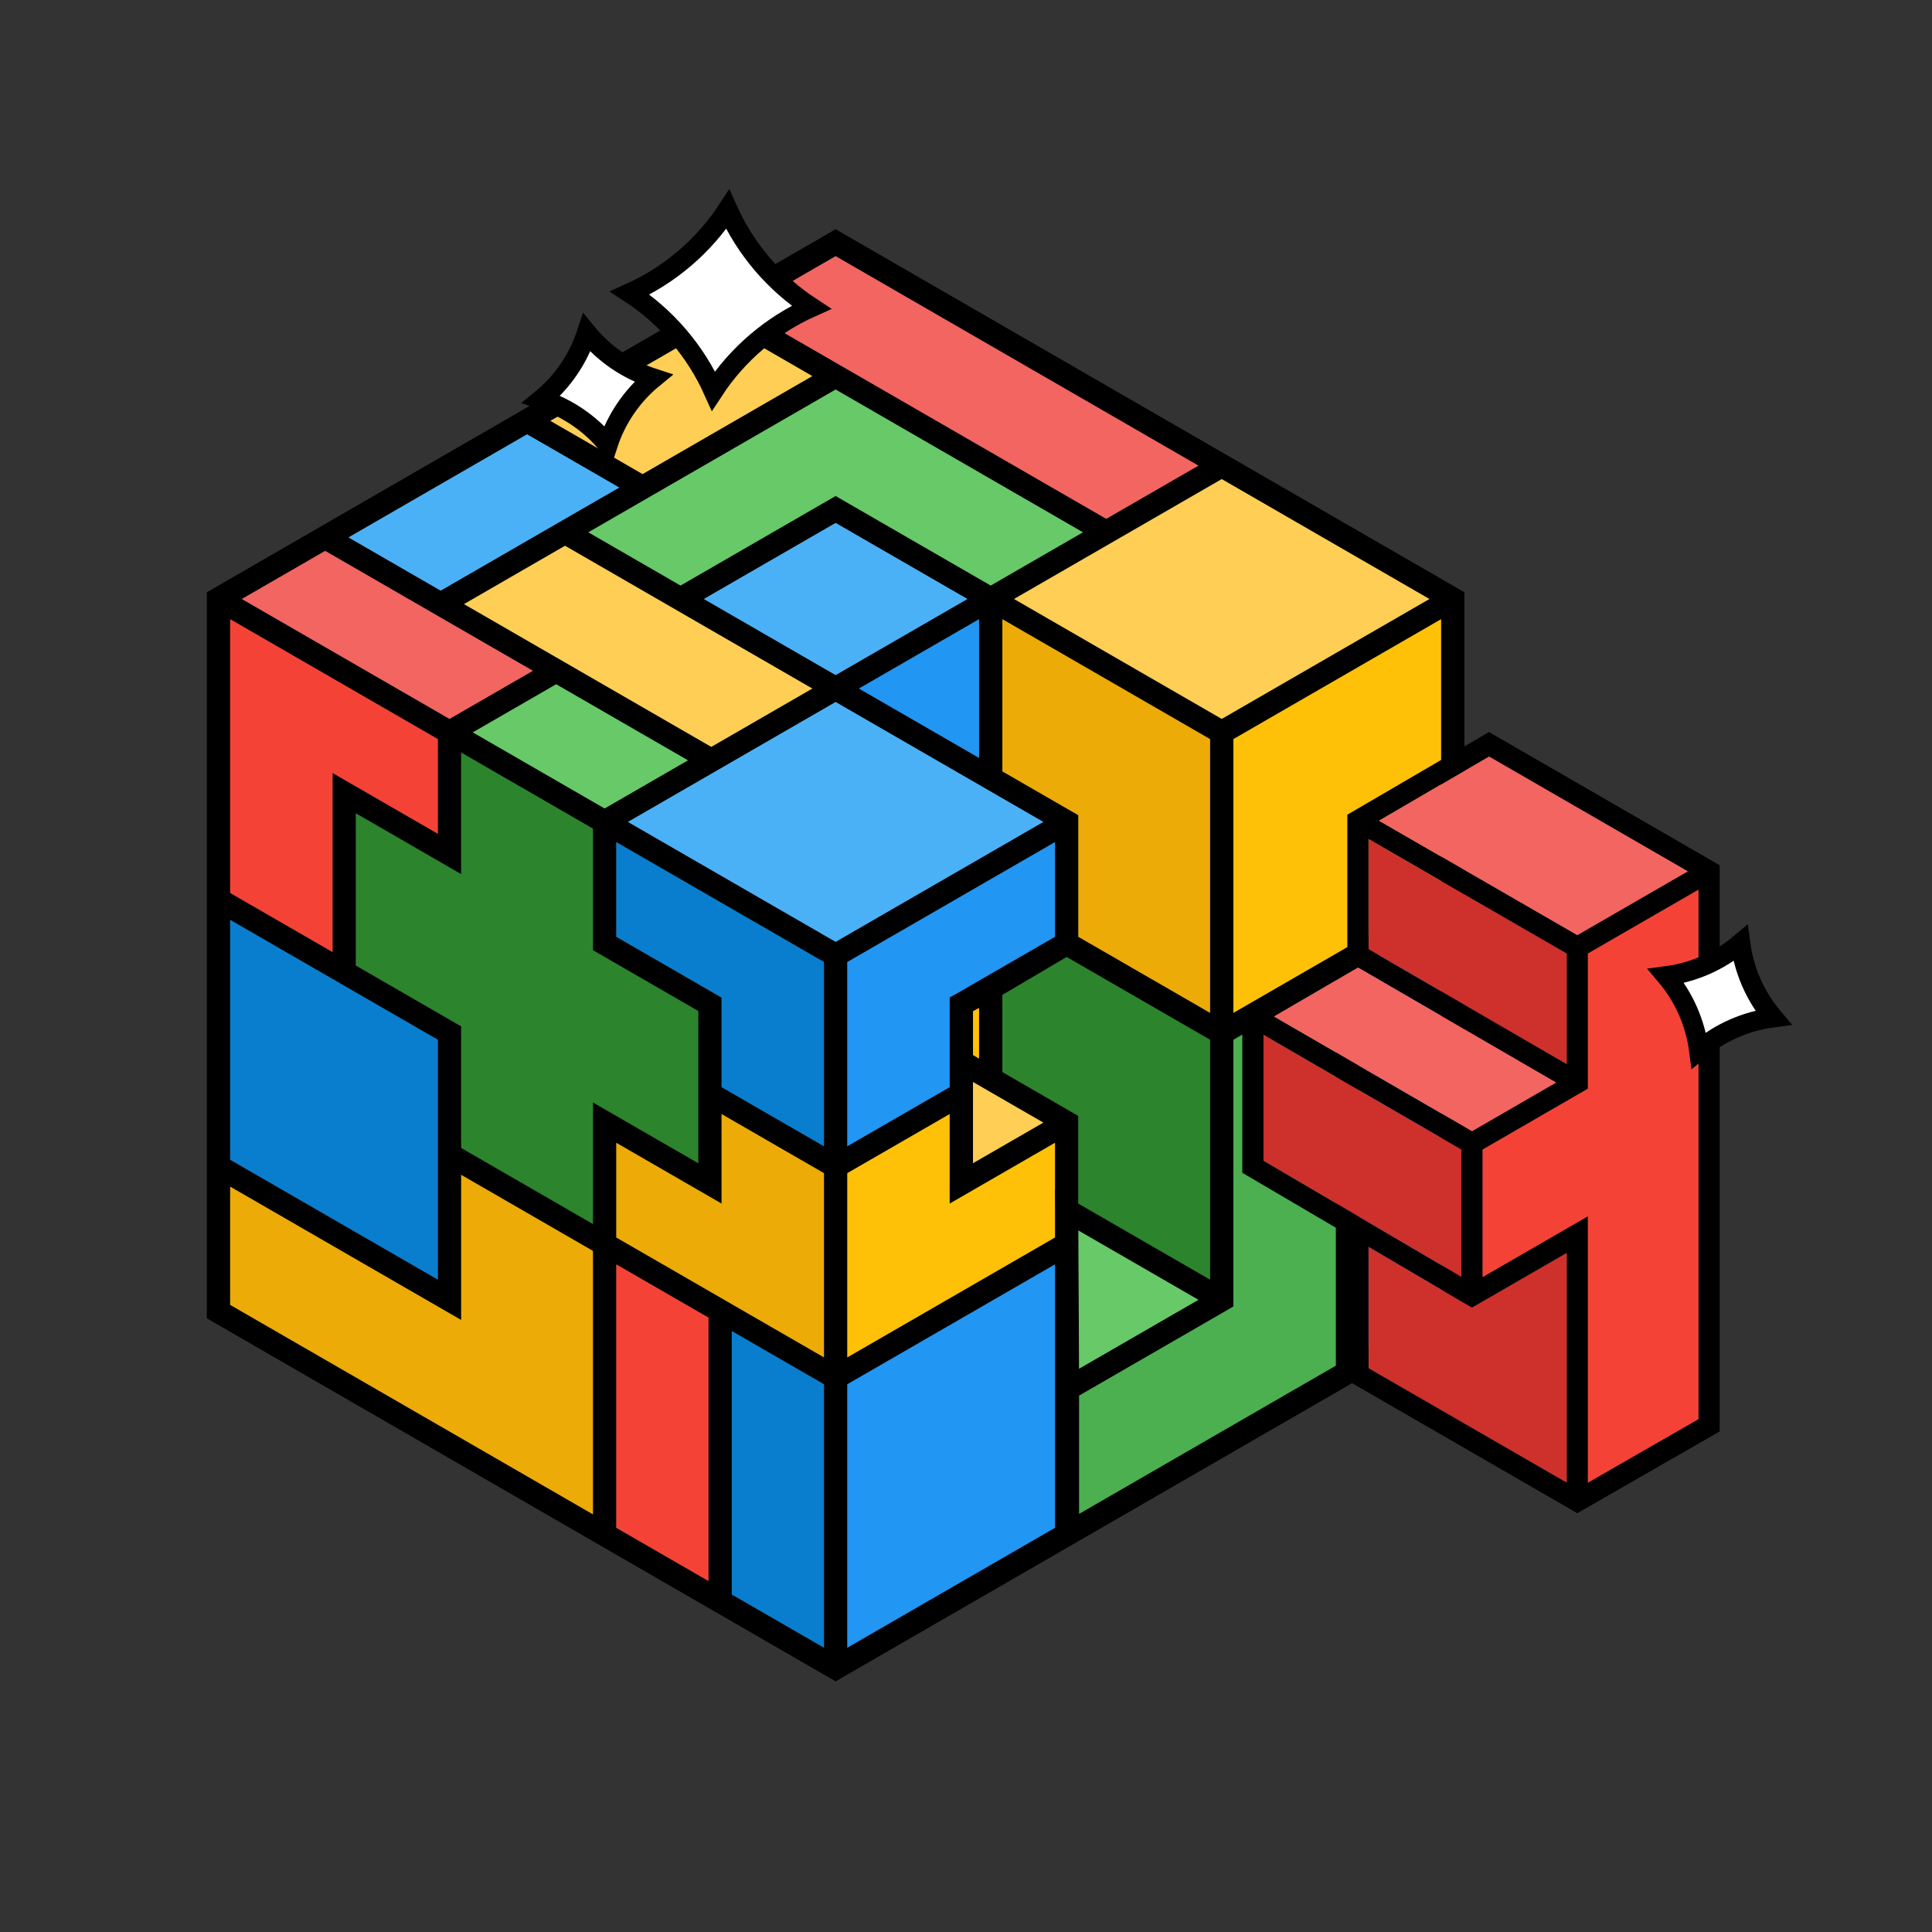 <?xml version="1.0" encoding="UTF-8"?><svg id="Calque_1" xmlns="http://www.w3.org/2000/svg" viewBox="0 0 1080 1080"><rect x="0" y="0" width="1080" height="1080" fill="#333333" stroke="none"/><defs><style>.cls-1{fill:#f26561;}.cls-2{fill:#edab07;}.cls-3{fill:#ffce55;}.cls-4{fill:#2196f3;}.cls-5{fill:#f44336;}.cls-6{fill:#2c842c;}.cls-7{fill:#4caf50;}.cls-8{fill:#fff;stroke:#000;stroke-miterlimit:10;stroke-width:11px;}.cls-9{fill:#ffc107;}.cls-10{fill:#4bb1f7;}.cls-11{fill:#ce302c;}.cls-12{fill:#097ece;}.cls-13{fill:#67c967;}</style></defs><path d="M589.77,542.9l80.15,46.27v134.06h0v-134.06l-80.15-46.27Zm80.15,31.21v-153.02s-109.34-63.13-109.34-63.13l109.34,63.13v153.02s0,0,0,0Zm122.62-231.35l-116.1,67.03h0l116.1-67.03-116.1-67.03h0l116.1,67.03Zm-35.24,35.4l-41.76,24.11-16.29,9.4,16.29-9.4,41.76-24.11Zm-93.9-109.96l-51.53,29.75,51.53-29.75-202.8-117.09,202.8,117.09Zm-67.08,427.58l67.09,38.73-66.73,38.53,66.73-38.53-67.09-38.73Zm143.88,75.54l-143.48,82.84,143.48-82.84v-215.2h0v215.2Zm-43.02-190.36l14.21-8.21,14.4-8.31-14.4,8.31-14.22,8.21Zm101.88,156.38l-45.82,26.46h0s45.82-26.46,45.82-26.46v-215.2h0v215.2Zm0-230.26l-26.07,15.05-32.8,18.94h0s-57.23,33.04-57.23,33.04h0s57.23-33.04,57.23-33.04h0s32.8-18.94,32.8-18.94l26.07-15.05v-153.02h0v153.02Z"/><g><path d="M818.62,331.08l-6.52-3.77-116.1-67.03h0s-228.88-132.14-228.88-132.14l-64.57,37.28h0s-107.92,62.31-107.92,62.31h0s-112.86,65.16-112.86,65.16h0s-59.63,34.43-59.63,34.43l-6.52,3.76v405.87l215.84,124.61h0s64.57,37.28,64.57,37.28h0s64.57,37.28,64.57,37.28l6.52,3.76,6.52-3.76,116.55-67.29h0s169.56-97.89,169.56-97.89h0s58.87-33.99,58.87-33.99V331.08ZM257.8,641.69v-67.97l-58.87-33.99v-85.05l58.87,33.99v-67.97l73.66,42.53v67.97l58.87,33.99v85.05l-58.87-33.99v67.97l-36.83-21.26-36.83-21.26Zm-71.91-109.49l-57.23-33.04v-153.03l116.1,67.03v52.91l-58.87-33.99v100.11Zm73.48-194.51l26.35-15.21,30.12-17.39,9.34,5.39,55.23,31.89h0s73.66,42.53,73.66,42.53l-33.72,19.47-22.75,13.14-68.74-39.69-17.96-10.37h0l-36.94-21.33-14.59-8.42Zm102.69,364.19l-17.57-10.14v-52.91l58.87,33.99v-50.06l28.62,16.52,28.62,16.52v102.97l-51.53-29.75h0s-47-27.14-47-27.14Zm-17.57-178.22v-52.91l116.1,67.03v102.97l-28.62-16.52-28.62-16.52v-50.06l-58.87-33.99Zm53.11-91.1h0s24.7-14.26,24.7-14.26l44.82-25.87,116.1,67.03-116.1,67.03-116.1-67.03,33.15-19.14,13.43-7.76Zm207.74-135l-51.53,29.75-86.7-50.06-86.7,50.06-51.53-29.75,138.23-79.81,87.48,50.5,50.75,29.3Zm-211.89,37.28l73.66-42.53,73.66,42.53-17.33,10.01-56.33,32.52-18.42-10.63-55.24-31.89Zm86.7,50.06l56.46-32.6,10.67-6.16v77.52l-39.09-22.57-28.05-16.2Zm-6.52,255.85v-102.97l116.1-67.03v52.91s-55.54,32.07-55.54,32.07l-3.33,1.81v50.16l-28.62,16.52-28.62,16.52Zm70.27-25.51v-10.39l10.09,5.83,29.21,16.87-39.3,22.69v-35Zm3.39-23.49l-3.39-1.95v-24.51l3.39-1.85v28.31Zm129.14-178.58v153.02s-73.66-42.53-73.66-42.53v-67.97l-6.52-3.76-19.17-11.07-16.74-9.67v-85.05l6.76,3.9,109.34,63.13Zm-365.53-30.66l36.71,21.19,36.95,21.33-11.43,6.6-35.15,20.29-73.66-42.53,23.29-13.45,23.29-13.45Zm162.73,376.27v-102.97l28.62-16.52,28.62-16.52v50.06l58.87-33.99v26.41l-.05-.03,.05,11.41v15.12l-58.05,33.51-58.05,33.51Zm129.54,6.35l-.35-77.26,67.09,38.73-66.73,38.53Zm73.25-49.82l-73.66-42.53v-49h0s-6.52-3.76-6.52-3.76l-35.92-20.74v-43.09l35.95-21.2,80.15,46.27v134.06Zm6.52-313.43l-109.34-63.13-6.76-3.9,18.89-10.91,97.2-56.12,116.1,67.03-116.1,67.03ZM467.12,143.2l202.8,117.09-51.53,29.75-180.65-104.3-22.15-12.79,51.53-29.75Zm-64.57,37.28l51.53,29.75-30.13,17.4-64.74,37.38-25.76-14.87-25.76-14.87,94.88-54.78Zm-107.92,62.31l25.76,14.87,25.76,14.87-30.31,17.5h0l-13.65,7.88-55.87,32.25-21.47-12.39-30.06-17.36,99.82-57.63Zm-112.86,65.16l45.52,26.28,19.05,11h0s50.98,29.44,50.98,29.44l.54,.31-23.29,13.45-23.29,13.45-116.1-67.03,46.58-26.9Zm-53.11,340.33v-134.06l18.49,10.67,97.61,56.35v134.06l-116.1-67.03Zm0,81.14v-66.08l129.14,74.56v-81.14l36.83,21.26,36.83,21.26v147.23l-202.8-117.09Zm215.84,124.61v-147.23l51.53,29.75v147.23l-51.53-29.75Zm116.1,67.03l-51.53-29.75v-147.23l32.91,19,18.61,10.75v147.23Zm13.04,0v-147.23l58.05-33.51,58.05-33.51v147.23l-116.1,67.03Zm129.59-140.91l79.72-46.03,6.52-3.76h0v-149.11l28.43-16.41,28.8-16.63v215.2l-143.48,82.84v-66.09Zm202.34-50.74l-45.82,26.46v-215.2l45.82-26.46v215.2Zm0-383.28v153.02l-26.07,15.05-32.8,18.94h0s-57.23,33.04-57.23,33.04v-153.03l32.58-18.81,83.52-48.22Z"/><polygon class="cls-3" points="359.2 265.01 423.94 227.63 454.08 210.23 402.55 180.48 307.67 235.26 333.44 250.13 359.2 265.01"/><polygon class="cls-1" points="274.57 388.42 297.87 374.98 297.32 374.66 246.34 345.23 246.34 345.23 227.29 334.23 181.77 307.95 135.19 334.84 251.28 401.87 274.57 388.42"/><polygon class="cls-3" points="566.86 334.84 573.62 338.74 682.96 401.87 799.05 334.84 682.96 267.82 585.76 323.93 566.86 334.84"/><polygon class="cls-13" points="605.35 297.56 554.6 268.26 467.12 217.76 328.89 297.56 380.42 327.31 467.12 277.26 553.82 327.31 605.35 297.56"/><polygon class="cls-1" points="618.39 290.03 669.92 260.29 467.12 143.2 415.59 172.95 437.74 185.74 618.39 290.03"/><polygon class="cls-2" points="257.8 656.75 257.8 737.89 128.66 663.34 128.66 729.42 331.46 846.51 331.46 699.28 294.63 678.01 257.8 656.75"/><polygon class="cls-6" points="390.33 615.24 390.33 600.18 390.33 565.18 331.46 531.19 331.46 463.22 257.8 420.69 257.8 488.67 198.94 454.68 198.94 539.73 257.8 573.72 257.8 641.69 294.63 662.95 331.46 684.22 331.46 616.25 390.33 650.23 390.33 615.24"/><polygon class="cls-5" points="185.9 432.09 244.76 466.08 244.76 413.17 128.66 346.14 128.66 499.16 185.9 532.2 185.9 432.09"/><polygon class="cls-12" points="244.76 649.22 244.76 634.16 244.76 581.25 147.15 524.9 128.66 514.22 128.66 648.28 244.76 715.31 244.76 649.22"/><polygon class="cls-10" points="246.34 330.17 302.2 297.91 315.85 290.03 346.16 272.54 320.4 257.66 294.63 242.79 194.81 300.42 224.87 317.77 246.34 330.17"/><polygon class="cls-4" points="589.74 470.75 473.64 537.78 473.64 640.75 502.26 624.23 530.87 607.7 530.87 597.32 530.87 582.26 530.87 557.65 530.87 557.54 534.2 555.73 589.74 523.66 589.74 470.75"/><polygon class="cls-4" points="547.3 423.66 547.3 346.14 536.62 352.3 480.16 384.9 508.21 401.1 547.3 423.66"/><polygon class="cls-9" points="543.91 565.29 543.91 589.79 547.3 591.75 547.3 563.44 543.91 565.29"/><polygon class="cls-2" points="602.78 523.66 676.44 566.19 676.44 413.17 567.1 350.04 560.34 346.14 560.34 431.19 577.08 440.86 596.26 451.93 602.78 455.69 602.78 463.22 602.78 523.66"/><polygon class="cls-3" points="543.91 615.23 543.91 650.23 583.22 627.54 554.01 610.68 543.91 604.85 543.91 615.23"/><polygon class="cls-13" points="287.62 395.95 264.32 409.4 337.98 451.93 373.13 431.63 384.57 425.03 347.61 403.7 310.91 382.51 287.62 395.95"/><polygon class="cls-10" points="523.45 344.85 540.78 334.84 467.12 292.32 393.46 334.84 448.7 366.74 467.12 377.37 523.45 344.85"/><polygon class="cls-3" points="420.36 404.37 454.08 384.9 380.42 342.37 380.42 342.37 325.19 310.48 315.85 305.09 285.73 322.48 259.38 337.7 273.97 346.12 310.91 367.45 328.87 377.82 397.61 417.5 420.36 404.37"/><polygon class="cls-5" points="344.5 854.04 396.03 883.79 396.03 736.56 344.5 706.81 344.5 854.04"/><polygon class="cls-4" points="759.75 755.88 805.58 729.42 805.58 514.22 759.75 540.68 759.75 755.88"/><polygon class="cls-9" points="689.48 413.17 689.48 566.19 746.71 533.15 746.71 533.15 779.51 514.21 805.58 499.16 805.58 346.14 722.06 394.36 689.48 413.17"/><polygon class="cls-13" points="602.83 687.87 603.19 765.13 669.92 726.6 602.83 687.87"/><polygon class="cls-12" points="344.5 523.66 403.37 557.65 403.37 607.71 431.98 624.23 460.6 640.75 460.6 537.78 344.5 470.75 344.5 523.66"/><polygon class="cls-10" points="467.12 392.43 422.3 418.3 397.61 432.56 397.61 432.56 384.17 440.32 351.02 459.46 467.12 526.49 583.22 459.46 467.12 392.43"/><polygon class="cls-4" points="473.64 773.83 473.64 921.06 589.74 854.03 589.74 706.81 531.69 740.32 473.64 773.83"/><polygon class="cls-2" points="403.37 622.77 403.37 672.82 344.5 638.83 344.5 691.75 362.07 701.89 409.07 729.03 409.07 729.03 460.6 758.78 460.6 655.81 431.98 639.29 403.37 622.77"/><polygon class="cls-7" points="689.48 581.25 689.48 722.83 689.48 730.36 689.48 730.36 682.96 734.13 603.24 780.16 603.24 846.24 746.71 763.41 746.71 548.21 717.91 564.84 689.48 581.25"/><polygon class="cls-12" points="409.07 744.09 409.07 891.31 460.6 921.06 460.6 773.83 441.99 763.09 409.07 744.09"/><polygon class="cls-6" points="602.78 631.31 602.78 672.78 676.44 715.31 676.44 588.78 676.44 581.25 596.29 534.98 560.34 556.18 560.34 599.27 596.26 620.01 602.78 623.78 602.78 623.78 602.78 631.31"/><polygon class="cls-9" points="530.87 622.76 502.26 639.29 473.64 655.81 473.64 758.78 531.69 725.26 589.74 691.75 589.74 680.31 589.74 676.63 589.69 665.22 589.74 665.25 589.74 638.83 530.87 672.82 530.87 622.76"/></g><g><path d="M961.31,490.5v-6.84l-5.93-3.42-123.02-71.03-73.27,42.75-5.91,3.45v75.18l-52.8,30.81-5.92,3.45v90.74l58.72,34.5v81.59l122.62,70.79,5.92,3.42,5.94-3.41,73.66-42.3V490.5Zm-190.4-31.72l61.48-35.87,111.13,64.16-46.35,26.76-15.45,8.92-53.79-31.05-57.02-32.92Zm54.82,45.34l50.06,28.9v61.84l-100.08-58.09-10.68-6.2v-61.49l60.7,35.04Zm-66.62,36.72l14.53,8.43,96.26,55.87-35.16,20.33-11.88,6.87-110.68-64.12,46.93-27.38Zm-52.8,107.95v-70.26l110.62,64.09v71.17l-15.94-9.37-47.81-28.09h0s-46.87-27.54-46.87-27.54Zm58.72,116.03v-67.78l51.9,30.49,5.9,3.47,5.95-3.44,47.01-27.14v128.35l-110.76-63.95Zm122.62-84.93l-58.87,33.99v-71.26l11.92-6.89,41.01-23.71,5.93-3.43v-75.55l15.45-8.92,46.35-26.76v295.96s-61.8,35.49-61.8,35.49v-148.91Z"/><polygon class="cls-11" points="875.79 594.86 875.79 533.03 825.73 504.12 765.03 469.08 765.03 530.57 775.71 536.77 875.79 594.86"/><polygon class="cls-11" points="816.93 713.78 816.93 642.61 706.31 578.53 706.31 648.79 753.17 676.33 753.17 676.33 800.98 704.42 816.93 713.78"/><polygon class="cls-1" points="834.74 625.48 869.89 605.15 773.64 549.28 759.11 540.84 712.18 568.22 822.86 632.35 834.74 625.48"/><polygon class="cls-1" points="881.72 522.76 897.17 513.84 943.52 487.08 832.39 422.91 770.91 458.78 827.93 491.7 881.72 522.76"/><polygon class="cls-11" points="822.83 731 816.93 727.54 765.03 697.04 765.03 764.82 875.79 828.77 875.79 700.42 828.78 727.56 822.83 731"/><polygon class="cls-5" points="903.1 524.1 887.65 533.03 887.65 601.75 887.65 608.58 881.71 612.01 840.71 635.72 828.78 642.62 828.78 713.88 887.65 679.89 887.65 828.8 949.45 793.3 949.45 497.34 903.1 524.1"/></g><path class="cls-8" d="M453.51,171.78h0s0,0,0,0c-22.33,10.02-41.31,26.24-54.7,46.73h0s0,0,0,0c-10.02-22.33-26.24-41.31-46.73-54.7h0s0,0,0,0c22.33-10.02,41.31-26.24,54.7-46.73h0s0,0,0,0c10.02,22.33,26.24,41.31,46.73,54.7Z"/><path class="cls-8" d="M991.2,568.82h0s0,0,0,0c-15.3,2-29.7,8.35-41.5,18.29h0s0,0,0,0c-2-15.3-8.35-29.7-18.29-41.5h0s0,0,0,0c15.3-2,29.7-8.35,41.5-18.29h0s0,0,0,0c2,15.3,8.35,29.7,18.29,41.5Z"/><path class="cls-8" d="M365.18,211.44h0s0,0,0,0c-11.85,9.71-20.66,22.61-25.4,37.18h0s0,0,0,0c-9.71-11.85-22.61-20.66-37.18-25.4h0s0,0,0,0c11.85-9.71,20.66-22.61,25.4-37.18h0s0,0,0,0c9.71,11.85,22.61,20.66,37.18,25.4Z"/></svg>